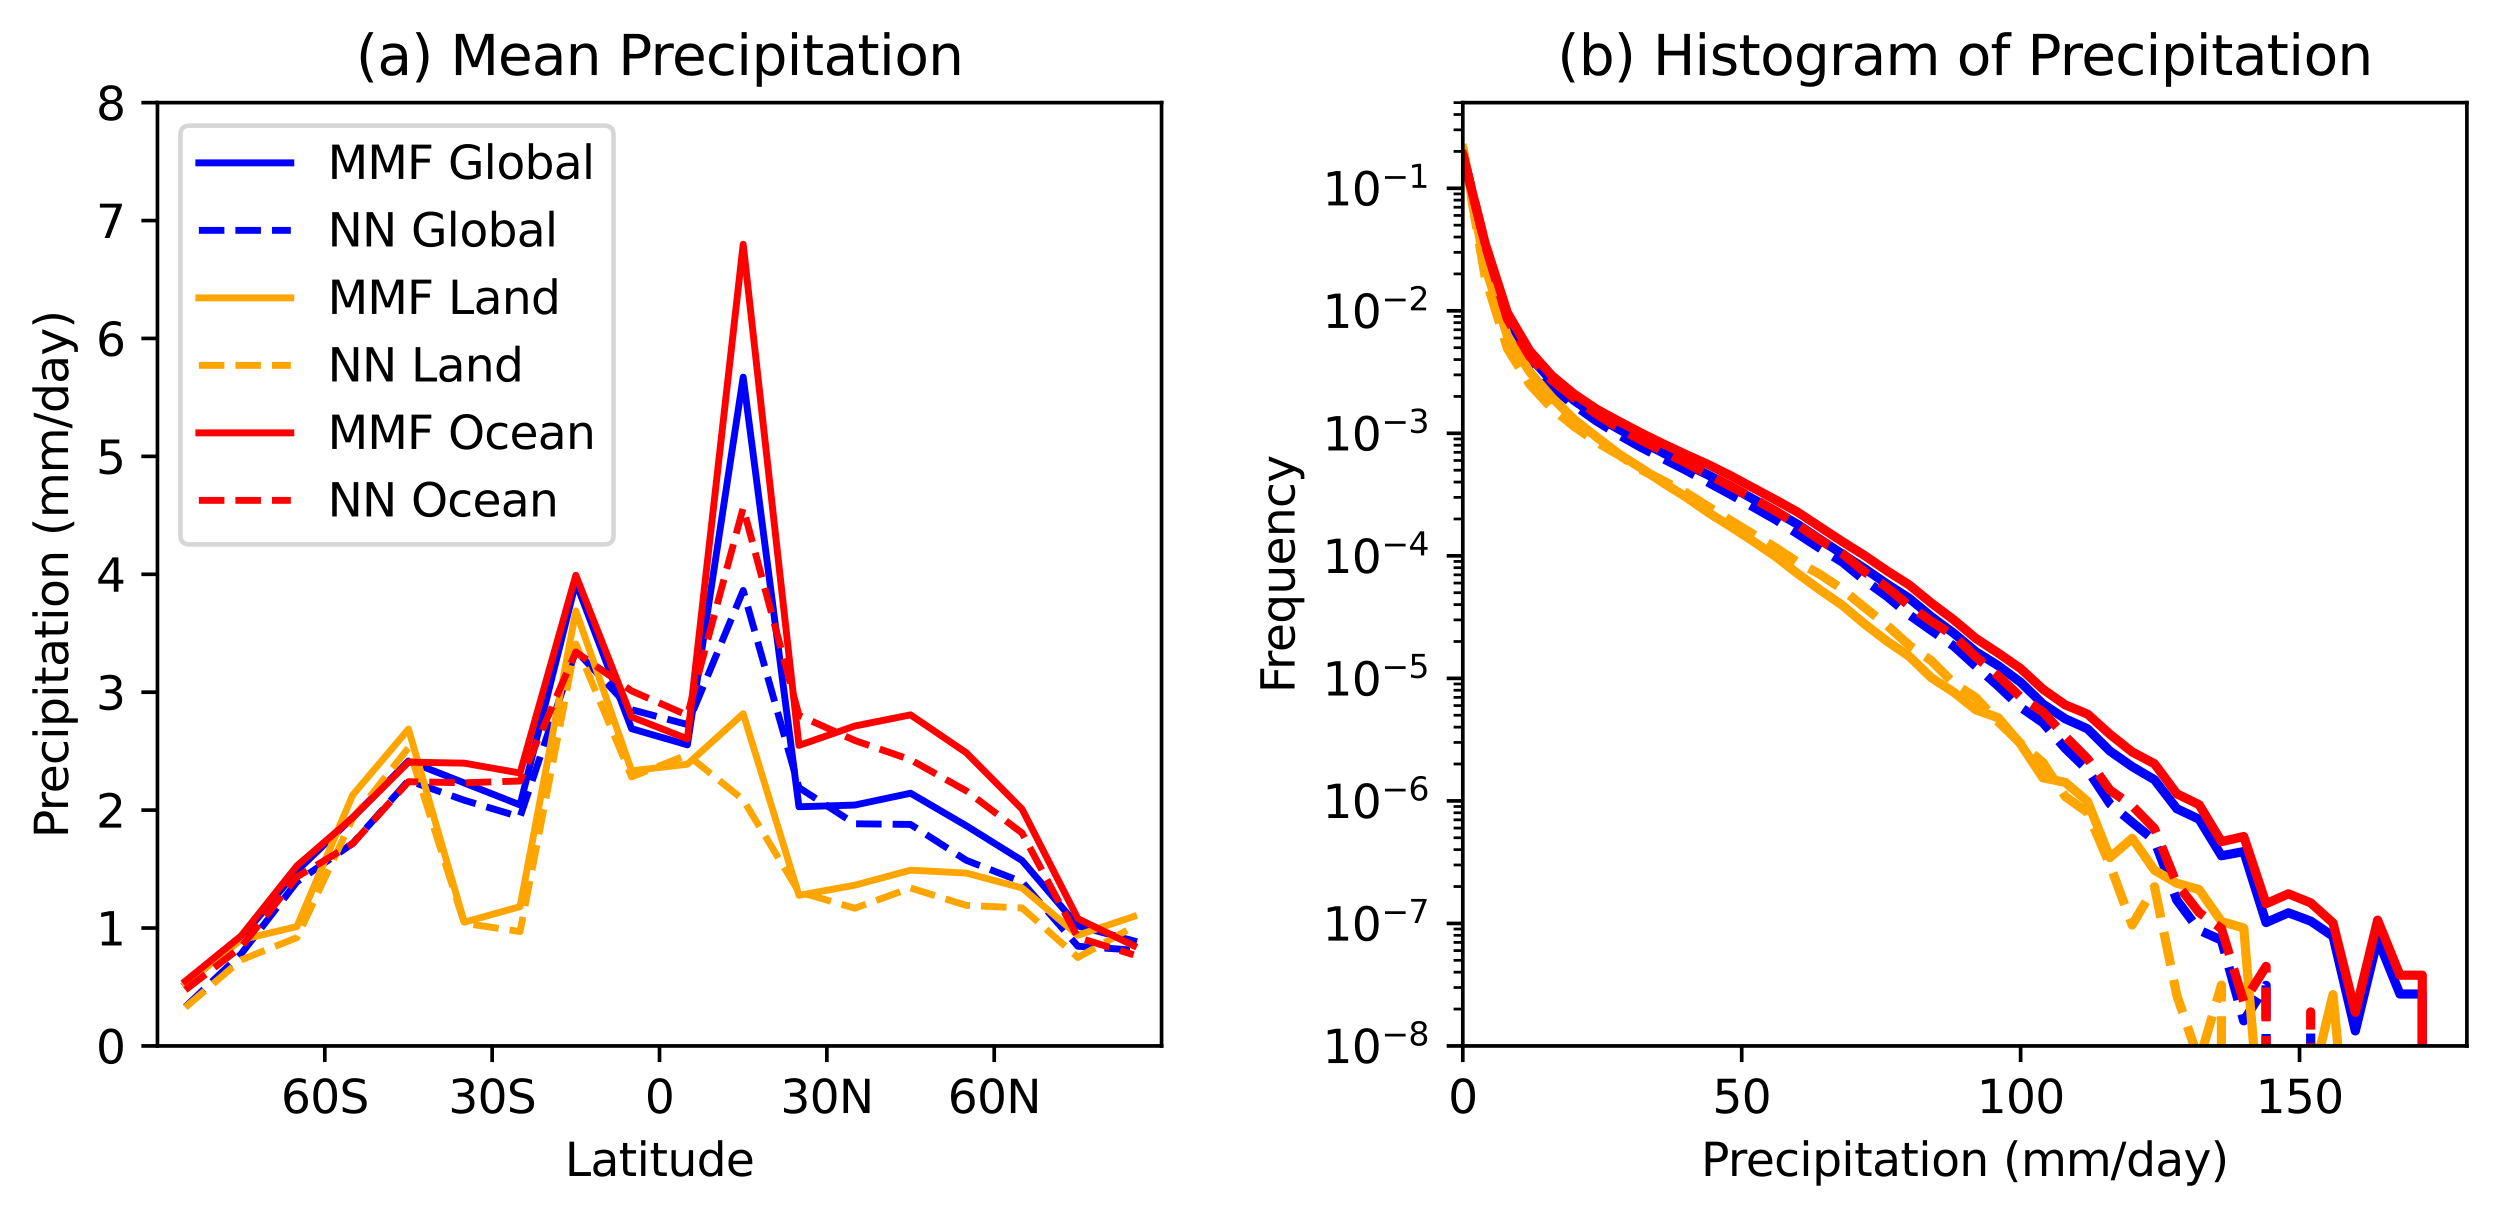<?xml version="1.0" encoding="utf-8" standalone="no"?>
<!DOCTYPE svg PUBLIC "-//W3C//DTD SVG 1.1//EN"
  "http://www.w3.org/Graphics/SVG/1.1/DTD/svg11.dtd">
<svg xmlns:xlink="http://www.w3.org/1999/xlink" width="543.641pt" height="265.002pt" viewBox="0 0 543.641 265.002" xmlns="http://www.w3.org/2000/svg" version="1.1">
 <defs>
  <style type="text/css">*{stroke-linejoin: round; stroke-linecap: butt}</style>
 </defs>
 <g id="figure_1">
  <g id="patch_1">
   <path d="M 0 265.002 
L 543.641 265.002 
L 543.641 0 
L 0 0 
z
" style="fill: #ffffff"/>
  </g>
  <g id="axes_1">
   <g id="patch_2">
    <path d="M 34.241 227.446 
L 252.588 227.446 
L 252.588 22.318 
L 34.241 22.318 
z
" style="fill: #ffffff"/>
   </g>
   <g id="matplotlib.axis_1">
    <g id="xtick_1">
     <g id="line2d_1">
      <defs>
       <path id="m2937fca7a6" d="M 0 0 
L 0 3.5 
" style="stroke: #000000; stroke-width: 0.8"/>
      </defs>
      <g>
       <use xlink:href="#m2937fca7a6" x="70.632" y="227.446" style="stroke: #000000; stroke-width: 0.8"/>
      </g>
     </g>
     <g id="text_1">
      <!-- 60S -->
      <g transform="translate(61.095 242.045) scale(0.1 -0.1)">
       <defs>
        <path id="DejaVuSans-36" d="M 2113 2584 
Q 1688 2584 1439 2293 
Q 1191 2003 1191 1497 
Q 1191 994 1439 701 
Q 1688 409 2113 409 
Q 2538 409 2786 701 
Q 3034 994 3034 1497 
Q 3034 2003 2786 2293 
Q 2538 2584 2113 2584 
z
M 3366 4563 
L 3366 3988 
Q 3128 4100 2886 4159 
Q 2644 4219 2406 4219 
Q 1781 4219 1451 3797 
Q 1122 3375 1075 2522 
Q 1259 2794 1537 2939 
Q 1816 3084 2150 3084 
Q 2853 3084 3261 2657 
Q 3669 2231 3669 1497 
Q 3669 778 3244 343 
Q 2819 -91 2113 -91 
Q 1303 -91 875 529 
Q 447 1150 447 2328 
Q 447 3434 972 4092 
Q 1497 4750 2381 4750 
Q 2619 4750 2861 4703 
Q 3103 4656 3366 4563 
z
" transform="scale(0.016)"/>
        <path id="DejaVuSans-30" d="M 2034 4250 
Q 1547 4250 1301 3770 
Q 1056 3291 1056 2328 
Q 1056 1369 1301 889 
Q 1547 409 2034 409 
Q 2525 409 2770 889 
Q 3016 1369 3016 2328 
Q 3016 3291 2770 3770 
Q 2525 4250 2034 4250 
z
M 2034 4750 
Q 2819 4750 3233 4129 
Q 3647 3509 3647 2328 
Q 3647 1150 3233 529 
Q 2819 -91 2034 -91 
Q 1250 -91 836 529 
Q 422 1150 422 2328 
Q 422 3509 836 4129 
Q 1250 4750 2034 4750 
z
" transform="scale(0.016)"/>
        <path id="DejaVuSans-53" d="M 3425 4513 
L 3425 3897 
Q 3066 4069 2747 4153 
Q 2428 4238 2131 4238 
Q 1616 4238 1336 4038 
Q 1056 3838 1056 3469 
Q 1056 3159 1242 3001 
Q 1428 2844 1947 2747 
L 2328 2669 
Q 3034 2534 3370 2195 
Q 3706 1856 3706 1288 
Q 3706 609 3251 259 
Q 2797 -91 1919 -91 
Q 1588 -91 1214 -16 
Q 841 59 441 206 
L 441 856 
Q 825 641 1194 531 
Q 1563 422 1919 422 
Q 2459 422 2753 634 
Q 3047 847 3047 1241 
Q 3047 1584 2836 1778 
Q 2625 1972 2144 2069 
L 1759 2144 
Q 1053 2284 737 2584 
Q 422 2884 422 3419 
Q 422 4038 858 4394 
Q 1294 4750 2059 4750 
Q 2388 4750 2728 4690 
Q 3069 4631 3425 4513 
z
" transform="scale(0.016)"/>
       </defs>
       <use xlink:href="#DejaVuSans-36"/>
       <use xlink:href="#DejaVuSans-30" x="63.623"/>
       <use xlink:href="#DejaVuSans-53" x="127.246"/>
      </g>
     </g>
    </g>
    <g id="xtick_2">
     <g id="line2d_2">
      <g>
       <use xlink:href="#m2937fca7a6" x="107.023" y="227.446" style="stroke: #000000; stroke-width: 0.8"/>
      </g>
     </g>
     <g id="text_2">
      <!-- 30S -->
      <g transform="translate(97.487 242.045) scale(0.1 -0.1)">
       <defs>
        <path id="DejaVuSans-33" d="M 2597 2516 
Q 3050 2419 3304 2112 
Q 3559 1806 3559 1356 
Q 3559 666 3084 287 
Q 2609 -91 1734 -91 
Q 1441 -91 1130 -33 
Q 819 25 488 141 
L 488 750 
Q 750 597 1062 519 
Q 1375 441 1716 441 
Q 2309 441 2620 675 
Q 2931 909 2931 1356 
Q 2931 1769 2642 2001 
Q 2353 2234 1838 2234 
L 1294 2234 
L 1294 2753 
L 1863 2753 
Q 2328 2753 2575 2939 
Q 2822 3125 2822 3475 
Q 2822 3834 2567 4026 
Q 2313 4219 1838 4219 
Q 1578 4219 1281 4162 
Q 984 4106 628 3988 
L 628 4550 
Q 988 4650 1302 4700 
Q 1616 4750 1894 4750 
Q 2613 4750 3031 4423 
Q 3450 4097 3450 3541 
Q 3450 3153 3228 2886 
Q 3006 2619 2597 2516 
z
" transform="scale(0.016)"/>
       </defs>
       <use xlink:href="#DejaVuSans-33"/>
       <use xlink:href="#DejaVuSans-30" x="63.623"/>
       <use xlink:href="#DejaVuSans-53" x="127.246"/>
      </g>
     </g>
    </g>
    <g id="xtick_3">
     <g id="line2d_3">
      <g>
       <use xlink:href="#m2937fca7a6" x="143.415" y="227.446" style="stroke: #000000; stroke-width: 0.8"/>
      </g>
     </g>
     <g id="text_3">
      <!-- 0 -->
      <g transform="translate(140.233 242.045) scale(0.1 -0.1)">
       <use xlink:href="#DejaVuSans-30"/>
      </g>
     </g>
    </g>
    <g id="xtick_4">
     <g id="line2d_4">
      <g>
       <use xlink:href="#m2937fca7a6" x="179.806" y="227.446" style="stroke: #000000; stroke-width: 0.8"/>
      </g>
     </g>
     <g id="text_4">
      <!-- 30N -->
      <g transform="translate(169.703 242.045) scale(0.1 -0.1)">
       <defs>
        <path id="DejaVuSans-4e" d="M 628 4666 
L 1478 4666 
L 3547 763 
L 3547 4666 
L 4159 4666 
L 4159 0 
L 3309 0 
L 1241 3903 
L 1241 0 
L 628 0 
L 628 4666 
z
" transform="scale(0.016)"/>
       </defs>
       <use xlink:href="#DejaVuSans-33"/>
       <use xlink:href="#DejaVuSans-30" x="63.623"/>
       <use xlink:href="#DejaVuSans-4e" x="127.246"/>
      </g>
     </g>
    </g>
    <g id="xtick_5">
     <g id="line2d_5">
      <g>
       <use xlink:href="#m2937fca7a6" x="216.197" y="227.446" style="stroke: #000000; stroke-width: 0.8"/>
      </g>
     </g>
     <g id="text_5">
      <!-- 60N -->
      <g transform="translate(206.094 242.045) scale(0.1 -0.1)">
       <use xlink:href="#DejaVuSans-36"/>
       <use xlink:href="#DejaVuSans-30" x="63.623"/>
       <use xlink:href="#DejaVuSans-4e" x="127.246"/>
      </g>
     </g>
    </g>
    <g id="text_6">
     <!-- Latitude -->
     <g transform="translate(122.836 255.723) scale(0.1 -0.1)">
      <defs>
       <path id="DejaVuSans-4c" d="M 628 4666 
L 1259 4666 
L 1259 531 
L 3531 531 
L 3531 0 
L 628 0 
L 628 4666 
z
" transform="scale(0.016)"/>
       <path id="DejaVuSans-61" d="M 2194 1759 
Q 1497 1759 1228 1600 
Q 959 1441 959 1056 
Q 959 750 1161 570 
Q 1363 391 1709 391 
Q 2188 391 2477 730 
Q 2766 1069 2766 1631 
L 2766 1759 
L 2194 1759 
z
M 3341 1997 
L 3341 0 
L 2766 0 
L 2766 531 
Q 2569 213 2275 61 
Q 1981 -91 1556 -91 
Q 1019 -91 701 211 
Q 384 513 384 1019 
Q 384 1609 779 1909 
Q 1175 2209 1959 2209 
L 2766 2209 
L 2766 2266 
Q 2766 2663 2505 2880 
Q 2244 3097 1772 3097 
Q 1472 3097 1187 3025 
Q 903 2953 641 2809 
L 641 3341 
Q 956 3463 1253 3523 
Q 1550 3584 1831 3584 
Q 2591 3584 2966 3190 
Q 3341 2797 3341 1997 
z
" transform="scale(0.016)"/>
       <path id="DejaVuSans-74" d="M 1172 4494 
L 1172 3500 
L 2356 3500 
L 2356 3053 
L 1172 3053 
L 1172 1153 
Q 1172 725 1289 603 
Q 1406 481 1766 481 
L 2356 481 
L 2356 0 
L 1766 0 
Q 1100 0 847 248 
Q 594 497 594 1153 
L 594 3053 
L 172 3053 
L 172 3500 
L 594 3500 
L 594 4494 
L 1172 4494 
z
" transform="scale(0.016)"/>
       <path id="DejaVuSans-69" d="M 603 3500 
L 1178 3500 
L 1178 0 
L 603 0 
L 603 3500 
z
M 603 4863 
L 1178 4863 
L 1178 4134 
L 603 4134 
L 603 4863 
z
" transform="scale(0.016)"/>
       <path id="DejaVuSans-75" d="M 544 1381 
L 544 3500 
L 1119 3500 
L 1119 1403 
Q 1119 906 1312 657 
Q 1506 409 1894 409 
Q 2359 409 2629 706 
Q 2900 1003 2900 1516 
L 2900 3500 
L 3475 3500 
L 3475 0 
L 2900 0 
L 2900 538 
Q 2691 219 2414 64 
Q 2138 -91 1772 -91 
Q 1169 -91 856 284 
Q 544 659 544 1381 
z
M 1991 3584 
L 1991 3584 
z
" transform="scale(0.016)"/>
       <path id="DejaVuSans-64" d="M 2906 2969 
L 2906 4863 
L 3481 4863 
L 3481 0 
L 2906 0 
L 2906 525 
Q 2725 213 2448 61 
Q 2172 -91 1784 -91 
Q 1150 -91 751 415 
Q 353 922 353 1747 
Q 353 2572 751 3078 
Q 1150 3584 1784 3584 
Q 2172 3584 2448 3432 
Q 2725 3281 2906 2969 
z
M 947 1747 
Q 947 1113 1208 752 
Q 1469 391 1925 391 
Q 2381 391 2643 752 
Q 2906 1113 2906 1747 
Q 2906 2381 2643 2742 
Q 2381 3103 1925 3103 
Q 1469 3103 1208 2742 
Q 947 2381 947 1747 
z
" transform="scale(0.016)"/>
       <path id="DejaVuSans-65" d="M 3597 1894 
L 3597 1613 
L 953 1613 
Q 991 1019 1311 708 
Q 1631 397 2203 397 
Q 2534 397 2845 478 
Q 3156 559 3463 722 
L 3463 178 
Q 3153 47 2828 -22 
Q 2503 -91 2169 -91 
Q 1331 -91 842 396 
Q 353 884 353 1716 
Q 353 2575 817 3079 
Q 1281 3584 2069 3584 
Q 2775 3584 3186 3129 
Q 3597 2675 3597 1894 
z
M 3022 2063 
Q 3016 2534 2758 2815 
Q 2500 3097 2075 3097 
Q 1594 3097 1305 2825 
Q 1016 2553 972 2059 
L 3022 2063 
z
" transform="scale(0.016)"/>
      </defs>
      <use xlink:href="#DejaVuSans-4c"/>
      <use xlink:href="#DejaVuSans-61" x="55.713"/>
      <use xlink:href="#DejaVuSans-74" x="116.992"/>
      <use xlink:href="#DejaVuSans-69" x="156.201"/>
      <use xlink:href="#DejaVuSans-74" x="183.984"/>
      <use xlink:href="#DejaVuSans-75" x="223.193"/>
      <use xlink:href="#DejaVuSans-64" x="286.572"/>
      <use xlink:href="#DejaVuSans-65" x="350.049"/>
     </g>
    </g>
   </g>
   <g id="matplotlib.axis_2">
    <g id="ytick_1">
     <g id="line2d_6">
      <defs>
       <path id="m37af03efd0" d="M 0 0 
L -3.5 0 
" style="stroke: #000000; stroke-width: 0.8"/>
      </defs>
      <g>
       <use xlink:href="#m37af03efd0" x="34.241" y="227.446" style="stroke: #000000; stroke-width: 0.8"/>
      </g>
     </g>
     <g id="text_7">
      <!-- 0 -->
      <g transform="translate(20.878 231.245) scale(0.1 -0.1)">
       <use xlink:href="#DejaVuSans-30"/>
      </g>
     </g>
    </g>
    <g id="ytick_2">
     <g id="line2d_7">
      <g>
       <use xlink:href="#m37af03efd0" x="34.241" y="201.805" style="stroke: #000000; stroke-width: 0.8"/>
      </g>
     </g>
     <g id="text_8">
      <!-- 1 -->
      <g transform="translate(20.878 205.604) scale(0.1 -0.1)">
       <defs>
        <path id="DejaVuSans-31" d="M 794 531 
L 1825 531 
L 1825 4091 
L 703 3866 
L 703 4441 
L 1819 4666 
L 2450 4666 
L 2450 531 
L 3481 531 
L 3481 0 
L 794 0 
L 794 531 
z
" transform="scale(0.016)"/>
       </defs>
       <use xlink:href="#DejaVuSans-31"/>
      </g>
     </g>
    </g>
    <g id="ytick_3">
     <g id="line2d_8">
      <g>
       <use xlink:href="#m37af03efd0" x="34.241" y="176.164" style="stroke: #000000; stroke-width: 0.8"/>
      </g>
     </g>
     <g id="text_9">
      <!-- 2 -->
      <g transform="translate(20.878 179.963) scale(0.1 -0.1)">
       <defs>
        <path id="DejaVuSans-32" d="M 1228 531 
L 3431 531 
L 3431 0 
L 469 0 
L 469 531 
Q 828 903 1448 1529 
Q 2069 2156 2228 2338 
Q 2531 2678 2651 2914 
Q 2772 3150 2772 3378 
Q 2772 3750 2511 3984 
Q 2250 4219 1831 4219 
Q 1534 4219 1204 4116 
Q 875 4013 500 3803 
L 500 4441 
Q 881 4594 1212 4672 
Q 1544 4750 1819 4750 
Q 2544 4750 2975 4387 
Q 3406 4025 3406 3419 
Q 3406 3131 3298 2873 
Q 3191 2616 2906 2266 
Q 2828 2175 2409 1742 
Q 1991 1309 1228 531 
z
" transform="scale(0.016)"/>
       </defs>
       <use xlink:href="#DejaVuSans-32"/>
      </g>
     </g>
    </g>
    <g id="ytick_4">
     <g id="line2d_9">
      <g>
       <use xlink:href="#m37af03efd0" x="34.241" y="150.523" style="stroke: #000000; stroke-width: 0.8"/>
      </g>
     </g>
     <g id="text_10">
      <!-- 3 -->
      <g transform="translate(20.878 154.322) scale(0.1 -0.1)">
       <use xlink:href="#DejaVuSans-33"/>
      </g>
     </g>
    </g>
    <g id="ytick_5">
     <g id="line2d_10">
      <g>
       <use xlink:href="#m37af03efd0" x="34.241" y="124.882" style="stroke: #000000; stroke-width: 0.8"/>
      </g>
     </g>
     <g id="text_11">
      <!-- 4 -->
      <g transform="translate(20.878 128.681) scale(0.1 -0.1)">
       <defs>
        <path id="DejaVuSans-34" d="M 2419 4116 
L 825 1625 
L 2419 1625 
L 2419 4116 
z
M 2253 4666 
L 3047 4666 
L 3047 1625 
L 3713 1625 
L 3713 1100 
L 3047 1100 
L 3047 0 
L 2419 0 
L 2419 1100 
L 313 1100 
L 313 1709 
L 2253 4666 
z
" transform="scale(0.016)"/>
       </defs>
       <use xlink:href="#DejaVuSans-34"/>
      </g>
     </g>
    </g>
    <g id="ytick_6">
     <g id="line2d_11">
      <g>
       <use xlink:href="#m37af03efd0" x="34.241" y="99.241" style="stroke: #000000; stroke-width: 0.8"/>
      </g>
     </g>
     <g id="text_12">
      <!-- 5 -->
      <g transform="translate(20.878 103.04) scale(0.1 -0.1)">
       <defs>
        <path id="DejaVuSans-35" d="M 691 4666 
L 3169 4666 
L 3169 4134 
L 1269 4134 
L 1269 2991 
Q 1406 3038 1543 3061 
Q 1681 3084 1819 3084 
Q 2600 3084 3056 2656 
Q 3513 2228 3513 1497 
Q 3513 744 3044 326 
Q 2575 -91 1722 -91 
Q 1428 -91 1123 -41 
Q 819 9 494 109 
L 494 744 
Q 775 591 1075 516 
Q 1375 441 1709 441 
Q 2250 441 2565 725 
Q 2881 1009 2881 1497 
Q 2881 1984 2565 2268 
Q 2250 2553 1709 2553 
Q 1456 2553 1204 2497 
Q 953 2441 691 2322 
L 691 4666 
z
" transform="scale(0.016)"/>
       </defs>
       <use xlink:href="#DejaVuSans-35"/>
      </g>
     </g>
    </g>
    <g id="ytick_7">
     <g id="line2d_12">
      <g>
       <use xlink:href="#m37af03efd0" x="34.241" y="73.6" style="stroke: #000000; stroke-width: 0.8"/>
      </g>
     </g>
     <g id="text_13">
      <!-- 6 -->
      <g transform="translate(20.878 77.399) scale(0.1 -0.1)">
       <use xlink:href="#DejaVuSans-36"/>
      </g>
     </g>
    </g>
    <g id="ytick_8">
     <g id="line2d_13">
      <g>
       <use xlink:href="#m37af03efd0" x="34.241" y="47.959" style="stroke: #000000; stroke-width: 0.8"/>
      </g>
     </g>
     <g id="text_14">
      <!-- 7 -->
      <g transform="translate(20.878 51.758) scale(0.1 -0.1)">
       <defs>
        <path id="DejaVuSans-37" d="M 525 4666 
L 3525 4666 
L 3525 4397 
L 1831 0 
L 1172 0 
L 2766 4134 
L 525 4134 
L 525 4666 
z
" transform="scale(0.016)"/>
       </defs>
       <use xlink:href="#DejaVuSans-37"/>
      </g>
     </g>
    </g>
    <g id="ytick_9">
     <g id="line2d_14">
      <g>
       <use xlink:href="#m37af03efd0" x="34.241" y="22.318" style="stroke: #000000; stroke-width: 0.8"/>
      </g>
     </g>
     <g id="text_15">
      <!-- 8 -->
      <g transform="translate(20.878 26.117) scale(0.1 -0.1)">
       <defs>
        <path id="DejaVuSans-38" d="M 2034 2216 
Q 1584 2216 1326 1975 
Q 1069 1734 1069 1313 
Q 1069 891 1326 650 
Q 1584 409 2034 409 
Q 2484 409 2743 651 
Q 3003 894 3003 1313 
Q 3003 1734 2745 1975 
Q 2488 2216 2034 2216 
z
M 1403 2484 
Q 997 2584 770 2862 
Q 544 3141 544 3541 
Q 544 4100 942 4425 
Q 1341 4750 2034 4750 
Q 2731 4750 3128 4425 
Q 3525 4100 3525 3541 
Q 3525 3141 3298 2862 
Q 3072 2584 2669 2484 
Q 3125 2378 3379 2068 
Q 3634 1759 3634 1313 
Q 3634 634 3220 271 
Q 2806 -91 2034 -91 
Q 1263 -91 848 271 
Q 434 634 434 1313 
Q 434 1759 690 2068 
Q 947 2378 1403 2484 
z
M 1172 3481 
Q 1172 3119 1398 2916 
Q 1625 2713 2034 2713 
Q 2441 2713 2670 2916 
Q 2900 3119 2900 3481 
Q 2900 3844 2670 4047 
Q 2441 4250 2034 4250 
Q 1625 4250 1398 4047 
Q 1172 3844 1172 3481 
z
" transform="scale(0.016)"/>
       </defs>
       <use xlink:href="#DejaVuSans-38"/>
      </g>
     </g>
    </g>
    <g id="text_16">
     <!-- Precipitation (mm/day) -->
     <g transform="translate(14.798 182.245) rotate(-90) scale(0.1 -0.1)">
      <defs>
       <path id="DejaVuSans-50" d="M 1259 4147 
L 1259 2394 
L 2053 2394 
Q 2494 2394 2734 2622 
Q 2975 2850 2975 3272 
Q 2975 3691 2734 3919 
Q 2494 4147 2053 4147 
L 1259 4147 
z
M 628 4666 
L 2053 4666 
Q 2838 4666 3239 4311 
Q 3641 3956 3641 3272 
Q 3641 2581 3239 2228 
Q 2838 1875 2053 1875 
L 1259 1875 
L 1259 0 
L 628 0 
L 628 4666 
z
" transform="scale(0.016)"/>
       <path id="DejaVuSans-72" d="M 2631 2963 
Q 2534 3019 2420 3045 
Q 2306 3072 2169 3072 
Q 1681 3072 1420 2755 
Q 1159 2438 1159 1844 
L 1159 0 
L 581 0 
L 581 3500 
L 1159 3500 
L 1159 2956 
Q 1341 3275 1631 3429 
Q 1922 3584 2338 3584 
Q 2397 3584 2469 3576 
Q 2541 3569 2628 3553 
L 2631 2963 
z
" transform="scale(0.016)"/>
       <path id="DejaVuSans-63" d="M 3122 3366 
L 3122 2828 
Q 2878 2963 2633 3030 
Q 2388 3097 2138 3097 
Q 1578 3097 1268 2742 
Q 959 2388 959 1747 
Q 959 1106 1268 751 
Q 1578 397 2138 397 
Q 2388 397 2633 464 
Q 2878 531 3122 666 
L 3122 134 
Q 2881 22 2623 -34 
Q 2366 -91 2075 -91 
Q 1284 -91 818 406 
Q 353 903 353 1747 
Q 353 2603 823 3093 
Q 1294 3584 2113 3584 
Q 2378 3584 2631 3529 
Q 2884 3475 3122 3366 
z
" transform="scale(0.016)"/>
       <path id="DejaVuSans-70" d="M 1159 525 
L 1159 -1331 
L 581 -1331 
L 581 3500 
L 1159 3500 
L 1159 2969 
Q 1341 3281 1617 3432 
Q 1894 3584 2278 3584 
Q 2916 3584 3314 3078 
Q 3713 2572 3713 1747 
Q 3713 922 3314 415 
Q 2916 -91 2278 -91 
Q 1894 -91 1617 61 
Q 1341 213 1159 525 
z
M 3116 1747 
Q 3116 2381 2855 2742 
Q 2594 3103 2138 3103 
Q 1681 3103 1420 2742 
Q 1159 2381 1159 1747 
Q 1159 1113 1420 752 
Q 1681 391 2138 391 
Q 2594 391 2855 752 
Q 3116 1113 3116 1747 
z
" transform="scale(0.016)"/>
       <path id="DejaVuSans-6f" d="M 1959 3097 
Q 1497 3097 1228 2736 
Q 959 2375 959 1747 
Q 959 1119 1226 758 
Q 1494 397 1959 397 
Q 2419 397 2687 759 
Q 2956 1122 2956 1747 
Q 2956 2369 2687 2733 
Q 2419 3097 1959 3097 
z
M 1959 3584 
Q 2709 3584 3137 3096 
Q 3566 2609 3566 1747 
Q 3566 888 3137 398 
Q 2709 -91 1959 -91 
Q 1206 -91 779 398 
Q 353 888 353 1747 
Q 353 2609 779 3096 
Q 1206 3584 1959 3584 
z
" transform="scale(0.016)"/>
       <path id="DejaVuSans-6e" d="M 3513 2113 
L 3513 0 
L 2938 0 
L 2938 2094 
Q 2938 2591 2744 2837 
Q 2550 3084 2163 3084 
Q 1697 3084 1428 2787 
Q 1159 2491 1159 1978 
L 1159 0 
L 581 0 
L 581 3500 
L 1159 3500 
L 1159 2956 
Q 1366 3272 1645 3428 
Q 1925 3584 2291 3584 
Q 2894 3584 3203 3211 
Q 3513 2838 3513 2113 
z
" transform="scale(0.016)"/>
       <path id="DejaVuSans-20" transform="scale(0.016)"/>
       <path id="DejaVuSans-28" d="M 1984 4856 
Q 1566 4138 1362 3434 
Q 1159 2731 1159 2009 
Q 1159 1288 1364 580 
Q 1569 -128 1984 -844 
L 1484 -844 
Q 1016 -109 783 600 
Q 550 1309 550 2009 
Q 550 2706 781 3412 
Q 1013 4119 1484 4856 
L 1984 4856 
z
" transform="scale(0.016)"/>
       <path id="DejaVuSans-6d" d="M 3328 2828 
Q 3544 3216 3844 3400 
Q 4144 3584 4550 3584 
Q 5097 3584 5394 3201 
Q 5691 2819 5691 2113 
L 5691 0 
L 5113 0 
L 5113 2094 
Q 5113 2597 4934 2840 
Q 4756 3084 4391 3084 
Q 3944 3084 3684 2787 
Q 3425 2491 3425 1978 
L 3425 0 
L 2847 0 
L 2847 2094 
Q 2847 2600 2669 2842 
Q 2491 3084 2119 3084 
Q 1678 3084 1418 2786 
Q 1159 2488 1159 1978 
L 1159 0 
L 581 0 
L 581 3500 
L 1159 3500 
L 1159 2956 
Q 1356 3278 1631 3431 
Q 1906 3584 2284 3584 
Q 2666 3584 2933 3390 
Q 3200 3197 3328 2828 
z
" transform="scale(0.016)"/>
       <path id="DejaVuSans-2f" d="M 1625 4666 
L 2156 4666 
L 531 -594 
L 0 -594 
L 1625 4666 
z
" transform="scale(0.016)"/>
       <path id="DejaVuSans-79" d="M 2059 -325 
Q 1816 -950 1584 -1140 
Q 1353 -1331 966 -1331 
L 506 -1331 
L 506 -850 
L 844 -850 
Q 1081 -850 1212 -737 
Q 1344 -625 1503 -206 
L 1606 56 
L 191 3500 
L 800 3500 
L 1894 763 
L 2988 3500 
L 3597 3500 
L 2059 -325 
z
" transform="scale(0.016)"/>
       <path id="DejaVuSans-29" d="M 513 4856 
L 1013 4856 
Q 1481 4119 1714 3412 
Q 1947 2706 1947 2009 
Q 1947 1309 1714 600 
Q 1481 -109 1013 -844 
L 513 -844 
Q 928 -128 1133 580 
Q 1338 1288 1338 2009 
Q 1338 2731 1133 3434 
Q 928 4138 513 4856 
z
" transform="scale(0.016)"/>
      </defs>
      <use xlink:href="#DejaVuSans-50"/>
      <use xlink:href="#DejaVuSans-72" x="58.553"/>
      <use xlink:href="#DejaVuSans-65" x="97.416"/>
      <use xlink:href="#DejaVuSans-63" x="158.939"/>
      <use xlink:href="#DejaVuSans-69" x="213.92"/>
      <use xlink:href="#DejaVuSans-70" x="241.703"/>
      <use xlink:href="#DejaVuSans-69" x="305.18"/>
      <use xlink:href="#DejaVuSans-74" x="332.963"/>
      <use xlink:href="#DejaVuSans-61" x="372.172"/>
      <use xlink:href="#DejaVuSans-74" x="433.451"/>
      <use xlink:href="#DejaVuSans-69" x="472.66"/>
      <use xlink:href="#DejaVuSans-6f" x="500.443"/>
      <use xlink:href="#DejaVuSans-6e" x="561.625"/>
      <use xlink:href="#DejaVuSans-20" x="625.004"/>
      <use xlink:href="#DejaVuSans-28" x="656.791"/>
      <use xlink:href="#DejaVuSans-6d" x="695.805"/>
      <use xlink:href="#DejaVuSans-6d" x="793.217"/>
      <use xlink:href="#DejaVuSans-2f" x="890.629"/>
      <use xlink:href="#DejaVuSans-64" x="924.32"/>
      <use xlink:href="#DejaVuSans-61" x="987.797"/>
      <use xlink:href="#DejaVuSans-79" x="1049.076"/>
      <use xlink:href="#DejaVuSans-29" x="1108.256"/>
     </g>
    </g>
   </g>
   <g id="line2d_15">
    <path d="M 40.306 213.971 
L 52.436 203.969 
L 64.567 189.368 
L 76.697 177.759 
L 88.828 165.483 
L 100.958 170.261 
L 113.088 175.041 
L 125.219 126.625 
L 137.349 158.466 
L 149.48 161.969 
L 161.61 82.018 
L 173.741 175.434 
L 185.871 175.064 
L 198.001 172.488 
L 210.132 179.57 
L 222.262 187.142 
L 234.393 201.35 
L 246.523 204.599 
" clip-path="url(#ped634ab2f2)" style="fill: none; stroke: #0000ff; stroke-width: 1.5; stroke-linecap: square"/>
   </g>
   <g id="line2d_16">
    <path d="M 40.306 218.961 
L 52.436 207.438 
L 64.567 191.766 
L 76.697 183.409 
L 88.828 169.727 
L 100.958 174.023 
L 113.088 177.644 
L 125.219 141.44 
L 137.349 154.334 
L 149.48 157.556 
L 161.61 128.404 
L 173.741 171.279 
L 185.871 179.136 
L 198.001 179.278 
L 210.132 187.088 
L 222.262 191.784 
L 234.393 205.774 
L 246.523 206.613 
" clip-path="url(#ped634ab2f2)" style="fill: none; stroke-dasharray: 5.55,2.4; stroke-dashoffset: 0; stroke: #0000ff; stroke-width: 1.5"/>
   </g>
   <g id="line2d_17">
    <path d="M 40.306 213.985 
L 52.436 204.365 
L 64.567 201.484 
L 76.697 172.876 
L 88.828 158.548 
L 100.958 200.543 
L 113.088 197.146 
L 125.219 132.847 
L 137.349 167.62 
L 149.48 166.18 
L 161.61 155.2 
L 173.741 194.69 
L 185.871 192.493 
L 198.001 189.228 
L 210.132 189.862 
L 222.262 193.097 
L 234.393 203.365 
L 246.523 199.3 
" clip-path="url(#ped634ab2f2)" style="fill: none; stroke: #ffa500; stroke-width: 1.5; stroke-linecap: square"/>
   </g>
   <g id="line2d_18">
    <path d="M 40.306 219.05 
L 52.436 208.745 
L 64.567 203.888 
L 76.697 177.964 
L 88.828 162.597 
L 100.958 200.77 
L 113.088 202.57 
L 125.219 140.056 
L 137.349 168.935 
L 149.48 164.148 
L 161.61 173.912 
L 173.741 193.958 
L 185.871 197.505 
L 198.001 193.101 
L 210.132 196.881 
L 222.262 197.443 
L 234.393 208.21 
L 246.523 201.486 
" clip-path="url(#ped634ab2f2)" style="fill: none; stroke-dasharray: 5.55,2.4; stroke-dashoffset: 0; stroke: #ffa500; stroke-width: 1.5"/>
   </g>
   <g id="line2d_19">
    <path d="M 40.306 213.356 
L 52.436 203.513 
L 64.567 188.277 
L 76.697 177.791 
L 88.828 165.73 
L 100.958 165.956 
L 113.088 168.11 
L 125.219 125.099 
L 137.349 155.906 
L 149.48 160.677 
L 161.61 53.12 
L 173.741 162.09 
L 185.871 157.876 
L 198.001 155.451 
L 210.132 163.694 
L 222.262 175.962 
L 234.393 199.776 
L 246.523 205.648 
" clip-path="url(#ped634ab2f2)" style="fill: none; stroke: #ff0000; stroke-width: 1.5; stroke-linecap: square"/>
   </g>
   <g id="line2d_20">
    <path d="M 40.306 215.264 
L 52.436 205.929 
L 64.567 190.674 
L 76.697 183.444 
L 88.828 169.982 
L 100.958 170.22 
L 113.088 169.829 
L 125.219 141.78 
L 137.349 150.25 
L 149.48 155.534 
L 161.61 110.434 
L 173.741 155.564 
L 185.871 161.02 
L 198.001 165.21 
L 210.132 171.983 
L 222.262 181.161 
L 234.393 203.871 
L 246.523 207.627 
" clip-path="url(#ped634ab2f2)" style="fill: none; stroke-dasharray: 5.55,2.4; stroke-dashoffset: 0; stroke: #ff0000; stroke-width: 1.5"/>
   </g>
   <g id="patch_3">
    <path d="M 34.241 227.446 
L 34.241 22.318 
" style="fill: none; stroke: #000000; stroke-width: 0.8; stroke-linejoin: miter; stroke-linecap: square"/>
   </g>
   <g id="patch_4">
    <path d="M 252.588 227.446 
L 252.588 22.318 
" style="fill: none; stroke: #000000; stroke-width: 0.8; stroke-linejoin: miter; stroke-linecap: square"/>
   </g>
   <g id="patch_5">
    <path d="M 34.241 227.446 
L 252.588 227.446 
" style="fill: none; stroke: #000000; stroke-width: 0.8; stroke-linejoin: miter; stroke-linecap: square"/>
   </g>
   <g id="patch_6">
    <path d="M 34.241 22.318 
L 252.588 22.318 
" style="fill: none; stroke: #000000; stroke-width: 0.8; stroke-linejoin: miter; stroke-linecap: square"/>
   </g>
   <g id="text_17">
    <!-- (a) Mean Precipitation -->
    <g transform="translate(77.394 16.318) scale(0.12 -0.12)">
     <defs>
      <path id="DejaVuSans-4d" d="M 628 4666 
L 1569 4666 
L 2759 1491 
L 3956 4666 
L 4897 4666 
L 4897 0 
L 4281 0 
L 4281 4097 
L 3078 897 
L 2444 897 
L 1241 4097 
L 1241 0 
L 628 0 
L 628 4666 
z
" transform="scale(0.016)"/>
     </defs>
     <use xlink:href="#DejaVuSans-28"/>
     <use xlink:href="#DejaVuSans-61" x="39.014"/>
     <use xlink:href="#DejaVuSans-29" x="100.293"/>
     <use xlink:href="#DejaVuSans-20" x="139.307"/>
     <use xlink:href="#DejaVuSans-4d" x="171.094"/>
     <use xlink:href="#DejaVuSans-65" x="257.373"/>
     <use xlink:href="#DejaVuSans-61" x="318.896"/>
     <use xlink:href="#DejaVuSans-6e" x="380.176"/>
     <use xlink:href="#DejaVuSans-20" x="443.555"/>
     <use xlink:href="#DejaVuSans-50" x="475.342"/>
     <use xlink:href="#DejaVuSans-72" x="533.895"/>
     <use xlink:href="#DejaVuSans-65" x="572.758"/>
     <use xlink:href="#DejaVuSans-63" x="634.281"/>
     <use xlink:href="#DejaVuSans-69" x="689.262"/>
     <use xlink:href="#DejaVuSans-70" x="717.045"/>
     <use xlink:href="#DejaVuSans-69" x="780.521"/>
     <use xlink:href="#DejaVuSans-74" x="808.305"/>
     <use xlink:href="#DejaVuSans-61" x="847.514"/>
     <use xlink:href="#DejaVuSans-74" x="908.793"/>
     <use xlink:href="#DejaVuSans-69" x="948.002"/>
     <use xlink:href="#DejaVuSans-6f" x="975.785"/>
     <use xlink:href="#DejaVuSans-6e" x="1036.967"/>
    </g>
   </g>
   <g id="legend_1">
    <g id="patch_7">
     <path d="M 41.241 118.387 
L 131.416 118.387 
Q 133.416 118.387 133.416 116.387 
L 133.416 29.318 
Q 133.416 27.318 131.416 27.318 
L 41.241 27.318 
Q 39.241 27.318 39.241 29.318 
L 39.241 116.387 
Q 39.241 118.387 41.241 118.387 
z
" style="fill: #ffffff; opacity: 0.8; stroke: #cccccc; stroke-linejoin: miter"/>
    </g>
    <g id="line2d_21">
     <path d="M 43.241 35.417 
L 53.241 35.417 
L 63.241 35.417 
" style="fill: none; stroke: #0000ff; stroke-width: 1.5; stroke-linecap: square"/>
    </g>
    <g id="text_18">
     <!-- MMF Global -->
     <g transform="translate(71.241 38.917) scale(0.1 -0.1)">
      <defs>
       <path id="DejaVuSans-46" d="M 628 4666 
L 3309 4666 
L 3309 4134 
L 1259 4134 
L 1259 2759 
L 3109 2759 
L 3109 2228 
L 1259 2228 
L 1259 0 
L 628 0 
L 628 4666 
z
" transform="scale(0.016)"/>
       <path id="DejaVuSans-47" d="M 3809 666 
L 3809 1919 
L 2778 1919 
L 2778 2438 
L 4434 2438 
L 4434 434 
Q 4069 175 3628 42 
Q 3188 -91 2688 -91 
Q 1594 -91 976 548 
Q 359 1188 359 2328 
Q 359 3472 976 4111 
Q 1594 4750 2688 4750 
Q 3144 4750 3555 4637 
Q 3966 4525 4313 4306 
L 4313 3634 
Q 3963 3931 3569 4081 
Q 3175 4231 2741 4231 
Q 1884 4231 1454 3753 
Q 1025 3275 1025 2328 
Q 1025 1384 1454 906 
Q 1884 428 2741 428 
Q 3075 428 3337 486 
Q 3600 544 3809 666 
z
" transform="scale(0.016)"/>
       <path id="DejaVuSans-6c" d="M 603 4863 
L 1178 4863 
L 1178 0 
L 603 0 
L 603 4863 
z
" transform="scale(0.016)"/>
       <path id="DejaVuSans-62" d="M 3116 1747 
Q 3116 2381 2855 2742 
Q 2594 3103 2138 3103 
Q 1681 3103 1420 2742 
Q 1159 2381 1159 1747 
Q 1159 1113 1420 752 
Q 1681 391 2138 391 
Q 2594 391 2855 752 
Q 3116 1113 3116 1747 
z
M 1159 2969 
Q 1341 3281 1617 3432 
Q 1894 3584 2278 3584 
Q 2916 3584 3314 3078 
Q 3713 2572 3713 1747 
Q 3713 922 3314 415 
Q 2916 -91 2278 -91 
Q 1894 -91 1617 61 
Q 1341 213 1159 525 
L 1159 0 
L 581 0 
L 581 4863 
L 1159 4863 
L 1159 2969 
z
" transform="scale(0.016)"/>
      </defs>
      <use xlink:href="#DejaVuSans-4d"/>
      <use xlink:href="#DejaVuSans-4d" x="86.279"/>
      <use xlink:href="#DejaVuSans-46" x="172.559"/>
      <use xlink:href="#DejaVuSans-20" x="230.078"/>
      <use xlink:href="#DejaVuSans-47" x="261.865"/>
      <use xlink:href="#DejaVuSans-6c" x="339.355"/>
      <use xlink:href="#DejaVuSans-6f" x="367.139"/>
      <use xlink:href="#DejaVuSans-62" x="428.32"/>
      <use xlink:href="#DejaVuSans-61" x="491.797"/>
      <use xlink:href="#DejaVuSans-6c" x="553.076"/>
     </g>
    </g>
    <g id="line2d_22">
     <path d="M 43.241 50.095 
L 53.241 50.095 
L 63.241 50.095 
" style="fill: none; stroke-dasharray: 5.55,2.4; stroke-dashoffset: 0; stroke: #0000ff; stroke-width: 1.5"/>
    </g>
    <g id="text_19">
     <!-- NN Global -->
     <g transform="translate(71.241 53.595) scale(0.1 -0.1)">
      <use xlink:href="#DejaVuSans-4e"/>
      <use xlink:href="#DejaVuSans-4e" x="74.805"/>
      <use xlink:href="#DejaVuSans-20" x="149.609"/>
      <use xlink:href="#DejaVuSans-47" x="181.396"/>
      <use xlink:href="#DejaVuSans-6c" x="258.887"/>
      <use xlink:href="#DejaVuSans-6f" x="286.67"/>
      <use xlink:href="#DejaVuSans-62" x="347.852"/>
      <use xlink:href="#DejaVuSans-61" x="411.328"/>
      <use xlink:href="#DejaVuSans-6c" x="472.607"/>
     </g>
    </g>
    <g id="line2d_23">
     <path d="M 43.241 64.773 
L 53.241 64.773 
L 63.241 64.773 
" style="fill: none; stroke: #ffa500; stroke-width: 1.5; stroke-linecap: square"/>
    </g>
    <g id="text_20">
     <!-- MMF Land -->
     <g transform="translate(71.241 68.273) scale(0.1 -0.1)">
      <use xlink:href="#DejaVuSans-4d"/>
      <use xlink:href="#DejaVuSans-4d" x="86.279"/>
      <use xlink:href="#DejaVuSans-46" x="172.559"/>
      <use xlink:href="#DejaVuSans-20" x="230.078"/>
      <use xlink:href="#DejaVuSans-4c" x="261.865"/>
      <use xlink:href="#DejaVuSans-61" x="317.578"/>
      <use xlink:href="#DejaVuSans-6e" x="378.857"/>
      <use xlink:href="#DejaVuSans-64" x="442.236"/>
     </g>
    </g>
    <g id="line2d_24">
     <path d="M 43.241 79.451 
L 53.241 79.451 
L 63.241 79.451 
" style="fill: none; stroke-dasharray: 5.55,2.4; stroke-dashoffset: 0; stroke: #ffa500; stroke-width: 1.5"/>
    </g>
    <g id="text_21">
     <!-- NN Land -->
     <g transform="translate(71.241 82.951) scale(0.1 -0.1)">
      <use xlink:href="#DejaVuSans-4e"/>
      <use xlink:href="#DejaVuSans-4e" x="74.805"/>
      <use xlink:href="#DejaVuSans-20" x="149.609"/>
      <use xlink:href="#DejaVuSans-4c" x="181.396"/>
      <use xlink:href="#DejaVuSans-61" x="237.109"/>
      <use xlink:href="#DejaVuSans-6e" x="298.389"/>
      <use xlink:href="#DejaVuSans-64" x="361.768"/>
     </g>
    </g>
    <g id="line2d_25">
     <path d="M 43.241 94.129 
L 53.241 94.129 
L 63.241 94.129 
" style="fill: none; stroke: #ff0000; stroke-width: 1.5; stroke-linecap: square"/>
    </g>
    <g id="text_22">
     <!-- MMF Ocean -->
     <g transform="translate(71.241 97.629) scale(0.1 -0.1)">
      <defs>
       <path id="DejaVuSans-4f" d="M 2522 4238 
Q 1834 4238 1429 3725 
Q 1025 3213 1025 2328 
Q 1025 1447 1429 934 
Q 1834 422 2522 422 
Q 3209 422 3611 934 
Q 4013 1447 4013 2328 
Q 4013 3213 3611 3725 
Q 3209 4238 2522 4238 
z
M 2522 4750 
Q 3503 4750 4090 4092 
Q 4678 3434 4678 2328 
Q 4678 1225 4090 567 
Q 3503 -91 2522 -91 
Q 1538 -91 948 565 
Q 359 1222 359 2328 
Q 359 3434 948 4092 
Q 1538 4750 2522 4750 
z
" transform="scale(0.016)"/>
      </defs>
      <use xlink:href="#DejaVuSans-4d"/>
      <use xlink:href="#DejaVuSans-4d" x="86.279"/>
      <use xlink:href="#DejaVuSans-46" x="172.559"/>
      <use xlink:href="#DejaVuSans-20" x="230.078"/>
      <use xlink:href="#DejaVuSans-4f" x="261.865"/>
      <use xlink:href="#DejaVuSans-63" x="340.576"/>
      <use xlink:href="#DejaVuSans-65" x="395.557"/>
      <use xlink:href="#DejaVuSans-61" x="457.08"/>
      <use xlink:href="#DejaVuSans-6e" x="518.359"/>
     </g>
    </g>
    <g id="line2d_26">
     <path d="M 43.241 108.807 
L 53.241 108.807 
L 63.241 108.807 
" style="fill: none; stroke-dasharray: 5.55,2.4; stroke-dashoffset: 0; stroke: #ff0000; stroke-width: 1.5"/>
    </g>
    <g id="text_23">
     <!-- NN Ocean -->
     <g transform="translate(71.241 112.307) scale(0.1 -0.1)">
      <use xlink:href="#DejaVuSans-4e"/>
      <use xlink:href="#DejaVuSans-4e" x="74.805"/>
      <use xlink:href="#DejaVuSans-20" x="149.609"/>
      <use xlink:href="#DejaVuSans-4f" x="181.396"/>
      <use xlink:href="#DejaVuSans-63" x="260.107"/>
      <use xlink:href="#DejaVuSans-65" x="315.088"/>
      <use xlink:href="#DejaVuSans-61" x="376.611"/>
      <use xlink:href="#DejaVuSans-6e" x="437.891"/>
     </g>
    </g>
   </g>
  </g>
  <g id="axes_2">
   <g id="patch_8">
    <path d="M 318.093 227.446 
L 536.441 227.446 
L 536.441 22.318 
L 318.093 22.318 
z
" style="fill: #ffffff"/>
   </g>
   <g id="matplotlib.axis_3">
    <g id="xtick_6">
     <g id="line2d_27">
      <g>
       <use xlink:href="#m2937fca7a6" x="318.093" y="227.446" style="stroke: #000000; stroke-width: 0.8"/>
      </g>
     </g>
     <g id="text_24">
      <!-- 0 -->
      <g transform="translate(314.912 242.045) scale(0.1 -0.1)">
       <use xlink:href="#DejaVuSans-30"/>
      </g>
     </g>
    </g>
    <g id="xtick_7">
     <g id="line2d_28">
      <g>
       <use xlink:href="#m2937fca7a6" x="378.745" y="227.446" style="stroke: #000000; stroke-width: 0.8"/>
      </g>
     </g>
     <g id="text_25">
      <!-- 50 -->
      <g transform="translate(372.382 242.045) scale(0.1 -0.1)">
       <use xlink:href="#DejaVuSans-35"/>
       <use xlink:href="#DejaVuSans-30" x="63.623"/>
      </g>
     </g>
    </g>
    <g id="xtick_8">
     <g id="line2d_29">
      <g>
       <use xlink:href="#m2937fca7a6" x="439.397" y="227.446" style="stroke: #000000; stroke-width: 0.8"/>
      </g>
     </g>
     <g id="text_26">
      <!-- 100 -->
      <g transform="translate(429.853 242.045) scale(0.1 -0.1)">
       <use xlink:href="#DejaVuSans-31"/>
       <use xlink:href="#DejaVuSans-30" x="63.623"/>
       <use xlink:href="#DejaVuSans-30" x="127.246"/>
      </g>
     </g>
    </g>
    <g id="xtick_9">
     <g id="line2d_30">
      <g>
       <use xlink:href="#m2937fca7a6" x="500.049" y="227.446" style="stroke: #000000; stroke-width: 0.8"/>
      </g>
     </g>
     <g id="text_27">
      <!-- 150 -->
      <g transform="translate(490.506 242.045) scale(0.1 -0.1)">
       <use xlink:href="#DejaVuSans-31"/>
       <use xlink:href="#DejaVuSans-35" x="63.623"/>
       <use xlink:href="#DejaVuSans-30" x="127.246"/>
      </g>
     </g>
    </g>
    <g id="text_28">
     <!-- Precipitation (mm/day) -->
     <g transform="translate(369.903 255.723) scale(0.1 -0.1)">
      <use xlink:href="#DejaVuSans-50"/>
      <use xlink:href="#DejaVuSans-72" x="58.553"/>
      <use xlink:href="#DejaVuSans-65" x="97.416"/>
      <use xlink:href="#DejaVuSans-63" x="158.939"/>
      <use xlink:href="#DejaVuSans-69" x="213.92"/>
      <use xlink:href="#DejaVuSans-70" x="241.703"/>
      <use xlink:href="#DejaVuSans-69" x="305.18"/>
      <use xlink:href="#DejaVuSans-74" x="332.963"/>
      <use xlink:href="#DejaVuSans-61" x="372.172"/>
      <use xlink:href="#DejaVuSans-74" x="433.451"/>
      <use xlink:href="#DejaVuSans-69" x="472.66"/>
      <use xlink:href="#DejaVuSans-6f" x="500.443"/>
      <use xlink:href="#DejaVuSans-6e" x="561.625"/>
      <use xlink:href="#DejaVuSans-20" x="625.004"/>
      <use xlink:href="#DejaVuSans-28" x="656.791"/>
      <use xlink:href="#DejaVuSans-6d" x="695.805"/>
      <use xlink:href="#DejaVuSans-6d" x="793.217"/>
      <use xlink:href="#DejaVuSans-2f" x="890.629"/>
      <use xlink:href="#DejaVuSans-64" x="924.32"/>
      <use xlink:href="#DejaVuSans-61" x="987.797"/>
      <use xlink:href="#DejaVuSans-79" x="1049.076"/>
      <use xlink:href="#DejaVuSans-29" x="1108.256"/>
     </g>
    </g>
   </g>
   <g id="matplotlib.axis_4">
    <g id="ytick_10">
     <g id="line2d_31">
      <g>
       <use xlink:href="#m37af03efd0" x="318.093" y="227.446" style="stroke: #000000; stroke-width: 0.8"/>
      </g>
     </g>
     <g id="text_29">
      <!-- $\mathdefault{10^{-8}}$ -->
      <g transform="translate(287.593 231.245) scale(0.1 -0.1)">
       <defs>
        <path id="DejaVuSans-2212" d="M 678 2272 
L 4684 2272 
L 4684 1741 
L 678 1741 
L 678 2272 
z
" transform="scale(0.016)"/>
       </defs>
       <use xlink:href="#DejaVuSans-31" transform="translate(0 0.766)"/>
       <use xlink:href="#DejaVuSans-30" transform="translate(63.623 0.766)"/>
       <use xlink:href="#DejaVuSans-2212" transform="translate(128.203 39.047) scale(0.7)"/>
       <use xlink:href="#DejaVuSans-38" transform="translate(186.855 39.047) scale(0.7)"/>
      </g>
     </g>
    </g>
    <g id="ytick_11">
     <g id="line2d_32">
      <g>
       <use xlink:href="#m37af03efd0" x="318.093" y="200.803" style="stroke: #000000; stroke-width: 0.8"/>
      </g>
     </g>
     <g id="text_30">
      <!-- $\mathdefault{10^{-7}}$ -->
      <g transform="translate(287.593 204.602) scale(0.1 -0.1)">
       <use xlink:href="#DejaVuSans-31" transform="translate(0 0.684)"/>
       <use xlink:href="#DejaVuSans-30" transform="translate(63.623 0.684)"/>
       <use xlink:href="#DejaVuSans-2212" transform="translate(128.203 38.966) scale(0.7)"/>
       <use xlink:href="#DejaVuSans-37" transform="translate(186.855 38.966) scale(0.7)"/>
      </g>
     </g>
    </g>
    <g id="ytick_12">
     <g id="line2d_33">
      <g>
       <use xlink:href="#m37af03efd0" x="318.093" y="174.159" style="stroke: #000000; stroke-width: 0.8"/>
      </g>
     </g>
     <g id="text_31">
      <!-- $\mathdefault{10^{-6}}$ -->
      <g transform="translate(287.593 177.958) scale(0.1 -0.1)">
       <use xlink:href="#DejaVuSans-31" transform="translate(0 0.766)"/>
       <use xlink:href="#DejaVuSans-30" transform="translate(63.623 0.766)"/>
       <use xlink:href="#DejaVuSans-2212" transform="translate(128.203 39.047) scale(0.7)"/>
       <use xlink:href="#DejaVuSans-36" transform="translate(186.855 39.047) scale(0.7)"/>
      </g>
     </g>
    </g>
    <g id="ytick_13">
     <g id="line2d_34">
      <g>
       <use xlink:href="#m37af03efd0" x="318.093" y="147.515" style="stroke: #000000; stroke-width: 0.8"/>
      </g>
     </g>
     <g id="text_32">
      <!-- $\mathdefault{10^{-5}}$ -->
      <g transform="translate(287.593 151.315) scale(0.1 -0.1)">
       <use xlink:href="#DejaVuSans-31" transform="translate(0 0.684)"/>
       <use xlink:href="#DejaVuSans-30" transform="translate(63.623 0.684)"/>
       <use xlink:href="#DejaVuSans-2212" transform="translate(128.203 38.966) scale(0.7)"/>
       <use xlink:href="#DejaVuSans-35" transform="translate(186.855 38.966) scale(0.7)"/>
      </g>
     </g>
    </g>
    <g id="ytick_14">
     <g id="line2d_35">
      <g>
       <use xlink:href="#m37af03efd0" x="318.093" y="120.872" style="stroke: #000000; stroke-width: 0.8"/>
      </g>
     </g>
     <g id="text_33">
      <!-- $\mathdefault{10^{-4}}$ -->
      <g transform="translate(287.593 124.671) scale(0.1 -0.1)">
       <use xlink:href="#DejaVuSans-31" transform="translate(0 0.684)"/>
       <use xlink:href="#DejaVuSans-30" transform="translate(63.623 0.684)"/>
       <use xlink:href="#DejaVuSans-2212" transform="translate(128.203 38.966) scale(0.7)"/>
       <use xlink:href="#DejaVuSans-34" transform="translate(186.855 38.966) scale(0.7)"/>
      </g>
     </g>
    </g>
    <g id="ytick_15">
     <g id="line2d_36">
      <g>
       <use xlink:href="#m37af03efd0" x="318.093" y="94.228" style="stroke: #000000; stroke-width: 0.8"/>
      </g>
     </g>
     <g id="text_34">
      <!-- $\mathdefault{10^{-3}}$ -->
      <g transform="translate(287.593 98.028) scale(0.1 -0.1)">
       <use xlink:href="#DejaVuSans-31" transform="translate(0 0.766)"/>
       <use xlink:href="#DejaVuSans-30" transform="translate(63.623 0.766)"/>
       <use xlink:href="#DejaVuSans-2212" transform="translate(128.203 39.047) scale(0.7)"/>
       <use xlink:href="#DejaVuSans-33" transform="translate(186.855 39.047) scale(0.7)"/>
      </g>
     </g>
    </g>
    <g id="ytick_16">
     <g id="line2d_37">
      <g>
       <use xlink:href="#m37af03efd0" x="318.093" y="67.585" style="stroke: #000000; stroke-width: 0.8"/>
      </g>
     </g>
     <g id="text_35">
      <!-- $\mathdefault{10^{-2}}$ -->
      <g transform="translate(287.593 71.384) scale(0.1 -0.1)">
       <use xlink:href="#DejaVuSans-31" transform="translate(0 0.766)"/>
       <use xlink:href="#DejaVuSans-30" transform="translate(63.623 0.766)"/>
       <use xlink:href="#DejaVuSans-2212" transform="translate(128.203 39.047) scale(0.7)"/>
       <use xlink:href="#DejaVuSans-32" transform="translate(186.855 39.047) scale(0.7)"/>
      </g>
     </g>
    </g>
    <g id="ytick_17">
     <g id="line2d_38">
      <g>
       <use xlink:href="#m37af03efd0" x="318.093" y="40.941" style="stroke: #000000; stroke-width: 0.8"/>
      </g>
     </g>
     <g id="text_36">
      <!-- $\mathdefault{10^{-1}}$ -->
      <g transform="translate(287.593 44.74) scale(0.1 -0.1)">
       <use xlink:href="#DejaVuSans-31" transform="translate(0 0.684)"/>
       <use xlink:href="#DejaVuSans-30" transform="translate(63.623 0.684)"/>
       <use xlink:href="#DejaVuSans-2212" transform="translate(128.203 38.966) scale(0.7)"/>
       <use xlink:href="#DejaVuSans-31" transform="translate(186.855 38.966) scale(0.7)"/>
      </g>
     </g>
    </g>
    <g id="ytick_18">
     <g id="line2d_39">
      <defs>
       <path id="m74979d1ef4" d="M 0 0 
L -2 0 
" style="stroke: #000000; stroke-width: 0.6"/>
      </defs>
      <g>
       <use xlink:href="#m74979d1ef4" x="318.093" y="219.426" style="stroke: #000000; stroke-width: 0.6"/>
      </g>
     </g>
    </g>
    <g id="ytick_19">
     <g id="line2d_40">
      <g>
       <use xlink:href="#m74979d1ef4" x="318.093" y="214.734" style="stroke: #000000; stroke-width: 0.6"/>
      </g>
     </g>
    </g>
    <g id="ytick_20">
     <g id="line2d_41">
      <g>
       <use xlink:href="#m74979d1ef4" x="318.093" y="211.405" style="stroke: #000000; stroke-width: 0.6"/>
      </g>
     </g>
    </g>
    <g id="ytick_21">
     <g id="line2d_42">
      <g>
       <use xlink:href="#m74979d1ef4" x="318.093" y="208.823" style="stroke: #000000; stroke-width: 0.6"/>
      </g>
     </g>
    </g>
    <g id="ytick_22">
     <g id="line2d_43">
      <g>
       <use xlink:href="#m74979d1ef4" x="318.093" y="206.713" style="stroke: #000000; stroke-width: 0.6"/>
      </g>
     </g>
    </g>
    <g id="ytick_23">
     <g id="line2d_44">
      <g>
       <use xlink:href="#m74979d1ef4" x="318.093" y="204.93" style="stroke: #000000; stroke-width: 0.6"/>
      </g>
     </g>
    </g>
    <g id="ytick_24">
     <g id="line2d_45">
      <g>
       <use xlink:href="#m74979d1ef4" x="318.093" y="203.385" style="stroke: #000000; stroke-width: 0.6"/>
      </g>
     </g>
    </g>
    <g id="ytick_25">
     <g id="line2d_46">
      <g>
       <use xlink:href="#m74979d1ef4" x="318.093" y="202.022" style="stroke: #000000; stroke-width: 0.6"/>
      </g>
     </g>
    </g>
    <g id="ytick_26">
     <g id="line2d_47">
      <g>
       <use xlink:href="#m74979d1ef4" x="318.093" y="192.782" style="stroke: #000000; stroke-width: 0.6"/>
      </g>
     </g>
    </g>
    <g id="ytick_27">
     <g id="line2d_48">
      <g>
       <use xlink:href="#m74979d1ef4" x="318.093" y="188.09" style="stroke: #000000; stroke-width: 0.6"/>
      </g>
     </g>
    </g>
    <g id="ytick_28">
     <g id="line2d_49">
      <g>
       <use xlink:href="#m74979d1ef4" x="318.093" y="184.762" style="stroke: #000000; stroke-width: 0.6"/>
      </g>
     </g>
    </g>
    <g id="ytick_29">
     <g id="line2d_50">
      <g>
       <use xlink:href="#m74979d1ef4" x="318.093" y="182.18" style="stroke: #000000; stroke-width: 0.6"/>
      </g>
     </g>
    </g>
    <g id="ytick_30">
     <g id="line2d_51">
      <g>
       <use xlink:href="#m74979d1ef4" x="318.093" y="180.07" style="stroke: #000000; stroke-width: 0.6"/>
      </g>
     </g>
    </g>
    <g id="ytick_31">
     <g id="line2d_52">
      <g>
       <use xlink:href="#m74979d1ef4" x="318.093" y="178.286" style="stroke: #000000; stroke-width: 0.6"/>
      </g>
     </g>
    </g>
    <g id="ytick_32">
     <g id="line2d_53">
      <g>
       <use xlink:href="#m74979d1ef4" x="318.093" y="176.741" style="stroke: #000000; stroke-width: 0.6"/>
      </g>
     </g>
    </g>
    <g id="ytick_33">
     <g id="line2d_54">
      <g>
       <use xlink:href="#m74979d1ef4" x="318.093" y="175.378" style="stroke: #000000; stroke-width: 0.6"/>
      </g>
     </g>
    </g>
    <g id="ytick_34">
     <g id="line2d_55">
      <g>
       <use xlink:href="#m74979d1ef4" x="318.093" y="166.138" style="stroke: #000000; stroke-width: 0.6"/>
      </g>
     </g>
    </g>
    <g id="ytick_35">
     <g id="line2d_56">
      <g>
       <use xlink:href="#m74979d1ef4" x="318.093" y="161.447" style="stroke: #000000; stroke-width: 0.6"/>
      </g>
     </g>
    </g>
    <g id="ytick_36">
     <g id="line2d_57">
      <g>
       <use xlink:href="#m74979d1ef4" x="318.093" y="158.118" style="stroke: #000000; stroke-width: 0.6"/>
      </g>
     </g>
    </g>
    <g id="ytick_37">
     <g id="line2d_58">
      <g>
       <use xlink:href="#m74979d1ef4" x="318.093" y="155.536" style="stroke: #000000; stroke-width: 0.6"/>
      </g>
     </g>
    </g>
    <g id="ytick_38">
     <g id="line2d_59">
      <g>
       <use xlink:href="#m74979d1ef4" x="318.093" y="153.426" style="stroke: #000000; stroke-width: 0.6"/>
      </g>
     </g>
    </g>
    <g id="ytick_39">
     <g id="line2d_60">
      <g>
       <use xlink:href="#m74979d1ef4" x="318.093" y="151.643" style="stroke: #000000; stroke-width: 0.6"/>
      </g>
     </g>
    </g>
    <g id="ytick_40">
     <g id="line2d_61">
      <g>
       <use xlink:href="#m74979d1ef4" x="318.093" y="150.097" style="stroke: #000000; stroke-width: 0.6"/>
      </g>
     </g>
    </g>
    <g id="ytick_41">
     <g id="line2d_62">
      <g>
       <use xlink:href="#m74979d1ef4" x="318.093" y="148.735" style="stroke: #000000; stroke-width: 0.6"/>
      </g>
     </g>
    </g>
    <g id="ytick_42">
     <g id="line2d_63">
      <g>
       <use xlink:href="#m74979d1ef4" x="318.093" y="139.495" style="stroke: #000000; stroke-width: 0.6"/>
      </g>
     </g>
    </g>
    <g id="ytick_43">
     <g id="line2d_64">
      <g>
       <use xlink:href="#m74979d1ef4" x="318.093" y="134.803" style="stroke: #000000; stroke-width: 0.6"/>
      </g>
     </g>
    </g>
    <g id="ytick_44">
     <g id="line2d_65">
      <g>
       <use xlink:href="#m74979d1ef4" x="318.093" y="131.474" style="stroke: #000000; stroke-width: 0.6"/>
      </g>
     </g>
    </g>
    <g id="ytick_45">
     <g id="line2d_66">
      <g>
       <use xlink:href="#m74979d1ef4" x="318.093" y="128.892" style="stroke: #000000; stroke-width: 0.6"/>
      </g>
     </g>
    </g>
    <g id="ytick_46">
     <g id="line2d_67">
      <g>
       <use xlink:href="#m74979d1ef4" x="318.093" y="126.783" style="stroke: #000000; stroke-width: 0.6"/>
      </g>
     </g>
    </g>
    <g id="ytick_47">
     <g id="line2d_68">
      <g>
       <use xlink:href="#m74979d1ef4" x="318.093" y="124.999" style="stroke: #000000; stroke-width: 0.6"/>
      </g>
     </g>
    </g>
    <g id="ytick_48">
     <g id="line2d_69">
      <g>
       <use xlink:href="#m74979d1ef4" x="318.093" y="123.454" style="stroke: #000000; stroke-width: 0.6"/>
      </g>
     </g>
    </g>
    <g id="ytick_49">
     <g id="line2d_70">
      <g>
       <use xlink:href="#m74979d1ef4" x="318.093" y="122.091" style="stroke: #000000; stroke-width: 0.6"/>
      </g>
     </g>
    </g>
    <g id="ytick_50">
     <g id="line2d_71">
      <g>
       <use xlink:href="#m74979d1ef4" x="318.093" y="112.851" style="stroke: #000000; stroke-width: 0.6"/>
      </g>
     </g>
    </g>
    <g id="ytick_51">
     <g id="line2d_72">
      <g>
       <use xlink:href="#m74979d1ef4" x="318.093" y="108.16" style="stroke: #000000; stroke-width: 0.6"/>
      </g>
     </g>
    </g>
    <g id="ytick_52">
     <g id="line2d_73">
      <g>
       <use xlink:href="#m74979d1ef4" x="318.093" y="104.831" style="stroke: #000000; stroke-width: 0.6"/>
      </g>
     </g>
    </g>
    <g id="ytick_53">
     <g id="line2d_74">
      <g>
       <use xlink:href="#m74979d1ef4" x="318.093" y="102.249" style="stroke: #000000; stroke-width: 0.6"/>
      </g>
     </g>
    </g>
    <g id="ytick_54">
     <g id="line2d_75">
      <g>
       <use xlink:href="#m74979d1ef4" x="318.093" y="100.139" style="stroke: #000000; stroke-width: 0.6"/>
      </g>
     </g>
    </g>
    <g id="ytick_55">
     <g id="line2d_76">
      <g>
       <use xlink:href="#m74979d1ef4" x="318.093" y="98.355" style="stroke: #000000; stroke-width: 0.6"/>
      </g>
     </g>
    </g>
    <g id="ytick_56">
     <g id="line2d_77">
      <g>
       <use xlink:href="#m74979d1ef4" x="318.093" y="96.81" style="stroke: #000000; stroke-width: 0.6"/>
      </g>
     </g>
    </g>
    <g id="ytick_57">
     <g id="line2d_78">
      <g>
       <use xlink:href="#m74979d1ef4" x="318.093" y="95.447" style="stroke: #000000; stroke-width: 0.6"/>
      </g>
     </g>
    </g>
    <g id="ytick_58">
     <g id="line2d_79">
      <g>
       <use xlink:href="#m74979d1ef4" x="318.093" y="86.208" style="stroke: #000000; stroke-width: 0.6"/>
      </g>
     </g>
    </g>
    <g id="ytick_59">
     <g id="line2d_80">
      <g>
       <use xlink:href="#m74979d1ef4" x="318.093" y="81.516" style="stroke: #000000; stroke-width: 0.6"/>
      </g>
     </g>
    </g>
    <g id="ytick_60">
     <g id="line2d_81">
      <g>
       <use xlink:href="#m74979d1ef4" x="318.093" y="78.187" style="stroke: #000000; stroke-width: 0.6"/>
      </g>
     </g>
    </g>
    <g id="ytick_61">
     <g id="line2d_82">
      <g>
       <use xlink:href="#m74979d1ef4" x="318.093" y="75.605" style="stroke: #000000; stroke-width: 0.6"/>
      </g>
     </g>
    </g>
    <g id="ytick_62">
     <g id="line2d_83">
      <g>
       <use xlink:href="#m74979d1ef4" x="318.093" y="73.496" style="stroke: #000000; stroke-width: 0.6"/>
      </g>
     </g>
    </g>
    <g id="ytick_63">
     <g id="line2d_84">
      <g>
       <use xlink:href="#m74979d1ef4" x="318.093" y="71.712" style="stroke: #000000; stroke-width: 0.6"/>
      </g>
     </g>
    </g>
    <g id="ytick_64">
     <g id="line2d_85">
      <g>
       <use xlink:href="#m74979d1ef4" x="318.093" y="70.167" style="stroke: #000000; stroke-width: 0.6"/>
      </g>
     </g>
    </g>
    <g id="ytick_65">
     <g id="line2d_86">
      <g>
       <use xlink:href="#m74979d1ef4" x="318.093" y="68.804" style="stroke: #000000; stroke-width: 0.6"/>
      </g>
     </g>
    </g>
    <g id="ytick_66">
     <g id="line2d_87">
      <g>
       <use xlink:href="#m74979d1ef4" x="318.093" y="59.564" style="stroke: #000000; stroke-width: 0.6"/>
      </g>
     </g>
    </g>
    <g id="ytick_67">
     <g id="line2d_88">
      <g>
       <use xlink:href="#m74979d1ef4" x="318.093" y="54.873" style="stroke: #000000; stroke-width: 0.6"/>
      </g>
     </g>
    </g>
    <g id="ytick_68">
     <g id="line2d_89">
      <g>
       <use xlink:href="#m74979d1ef4" x="318.093" y="51.544" style="stroke: #000000; stroke-width: 0.6"/>
      </g>
     </g>
    </g>
    <g id="ytick_69">
     <g id="line2d_90">
      <g>
       <use xlink:href="#m74979d1ef4" x="318.093" y="48.962" style="stroke: #000000; stroke-width: 0.6"/>
      </g>
     </g>
    </g>
    <g id="ytick_70">
     <g id="line2d_91">
      <g>
       <use xlink:href="#m74979d1ef4" x="318.093" y="46.852" style="stroke: #000000; stroke-width: 0.6"/>
      </g>
     </g>
    </g>
    <g id="ytick_71">
     <g id="line2d_92">
      <g>
       <use xlink:href="#m74979d1ef4" x="318.093" y="45.068" style="stroke: #000000; stroke-width: 0.6"/>
      </g>
     </g>
    </g>
    <g id="ytick_72">
     <g id="line2d_93">
      <g>
       <use xlink:href="#m74979d1ef4" x="318.093" y="43.523" style="stroke: #000000; stroke-width: 0.6"/>
      </g>
     </g>
    </g>
    <g id="ytick_73">
     <g id="line2d_94">
      <g>
       <use xlink:href="#m74979d1ef4" x="318.093" y="42.16" style="stroke: #000000; stroke-width: 0.6"/>
      </g>
     </g>
    </g>
    <g id="ytick_74">
     <g id="line2d_95">
      <g>
       <use xlink:href="#m74979d1ef4" x="318.093" y="32.921" style="stroke: #000000; stroke-width: 0.6"/>
      </g>
     </g>
    </g>
    <g id="ytick_75">
     <g id="line2d_96">
      <g>
       <use xlink:href="#m74979d1ef4" x="318.093" y="28.229" style="stroke: #000000; stroke-width: 0.6"/>
      </g>
     </g>
    </g>
    <g id="ytick_76">
     <g id="line2d_97">
      <g>
       <use xlink:href="#m74979d1ef4" x="318.093" y="24.9" style="stroke: #000000; stroke-width: 0.6"/>
      </g>
     </g>
    </g>
    <g id="ytick_77">
     <g id="line2d_98">
      <g>
       <use xlink:href="#m74979d1ef4" x="318.093" y="22.318" style="stroke: #000000; stroke-width: 0.6"/>
      </g>
     </g>
    </g>
    <g id="text_37">
     <!-- Frequency -->
     <g transform="translate(281.513 150.712) rotate(-90) scale(0.1 -0.1)">
      <defs>
       <path id="DejaVuSans-71" d="M 947 1747 
Q 947 1113 1208 752 
Q 1469 391 1925 391 
Q 2381 391 2643 752 
Q 2906 1113 2906 1747 
Q 2906 2381 2643 2742 
Q 2381 3103 1925 3103 
Q 1469 3103 1208 2742 
Q 947 2381 947 1747 
z
M 2906 525 
Q 2725 213 2448 61 
Q 2172 -91 1784 -91 
Q 1150 -91 751 415 
Q 353 922 353 1747 
Q 353 2572 751 3078 
Q 1150 3584 1784 3584 
Q 2172 3584 2448 3432 
Q 2725 3281 2906 2969 
L 2906 3500 
L 3481 3500 
L 3481 -1331 
L 2906 -1331 
L 2906 525 
z
" transform="scale(0.016)"/>
      </defs>
      <use xlink:href="#DejaVuSans-46"/>
      <use xlink:href="#DejaVuSans-72" x="50.27"/>
      <use xlink:href="#DejaVuSans-65" x="89.133"/>
      <use xlink:href="#DejaVuSans-71" x="150.656"/>
      <use xlink:href="#DejaVuSans-75" x="214.133"/>
      <use xlink:href="#DejaVuSans-65" x="277.512"/>
      <use xlink:href="#DejaVuSans-6e" x="339.035"/>
      <use xlink:href="#DejaVuSans-63" x="402.414"/>
      <use xlink:href="#DejaVuSans-79" x="457.395"/>
     </g>
    </g>
   </g>
   <g id="line2d_99">
    <path d="M 318.093 33.261 
L 322.945 54.193 
L 327.797 69.315 
L 332.649 77.491 
L 337.501 82.959 
L 342.354 87.134 
L 347.206 90.503 
L 352.058 93.346 
L 356.91 95.997 
L 361.762 98.533 
L 366.615 100.929 
L 371.467 103.3 
L 376.319 105.8 
L 381.171 108.495 
L 386.023 111.184 
L 390.875 114.015 
L 395.728 117.262 
L 400.58 120.463 
L 405.432 123.612 
L 410.284 126.967 
L 415.136 130.076 
L 419.988 134.107 
L 424.841 137.696 
L 429.693 141.748 
L 434.545 144.769 
L 439.397 148.374 
L 444.249 153.099 
L 449.101 156.308 
L 453.954 158.49 
L 458.806 163.312 
L 463.658 166.71 
L 468.51 169.564 
L 473.362 175.86 
L 478.215 178.151 
L 483.067 186.091 
L 487.919 185.176 
L 492.771 200.616 
L 497.623 198.491 
L 502.475 200.303 
L 507.328 203.601 
L 512.18 224.174 
L 517.032 204.216 
L 521.884 216.154 
L 526.736 216.154 
L 526.745 266.002 
" clip-path="url(#p8c3894f9ea)" style="fill: none; stroke: #0000ff; stroke-width: 2; stroke-linecap: square"/>
   </g>
   <g id="line2d_100">
    <path d="M 318.093 33.005 
L 322.945 54.751 
L 327.797 70.95 
L 332.649 79.022 
L 337.501 84.216 
L 342.354 88.111 
L 347.206 91.564 
L 352.058 94.556 
L 356.91 97.301 
L 361.762 99.762 
L 366.615 102.244 
L 371.467 104.884 
L 376.319 107.51 
L 381.171 110.191 
L 386.023 112.942 
L 390.875 116.042 
L 395.728 119.193 
L 400.58 122.19 
L 405.432 126.161 
L 410.284 129.628 
L 415.136 133.685 
L 419.988 137.092 
L 424.841 140.494 
L 429.693 144.894 
L 434.545 149.195 
L 439.397 153.795 
L 444.249 157.167 
L 449.101 162.753 
L 453.954 167.453 
L 458.806 174.773 
L 463.658 178.827 
L 468.51 182.765 
L 473.362 195.743 
L 478.215 202.264 
L 483.067 204.454 
L 487.919 221.984 
L 492.771 214.273 
L 492.781 266.002 
M 502.468 266.002 
L 502.475 224.174 
L 502.483 266.002 
" clip-path="url(#p8c3894f9ea)" style="fill: none; stroke-dasharray: 7.4,3.2; stroke-dashoffset: 0; stroke: #0000ff; stroke-width: 2"/>
   </g>
   <g id="line2d_101">
    <path d="M 318.093 32.327 
L 322.945 57.897 
L 327.797 73.032 
L 332.649 80.898 
L 337.501 86.482 
L 342.354 91.265 
L 347.206 95.048 
L 352.058 98.743 
L 356.91 101.821 
L 361.762 105.058 
L 366.615 108.073 
L 371.467 111.458 
L 376.319 114.485 
L 381.171 117.654 
L 386.023 120.956 
L 390.875 124.712 
L 395.728 128.253 
L 400.58 131.591 
L 405.432 135.67 
L 410.284 139.396 
L 415.136 142.702 
L 419.988 147.385 
L 424.841 150.52 
L 429.693 154.381 
L 434.545 156.08 
L 439.397 161.817 
L 444.249 169.144 
L 449.101 170.13 
L 453.954 174.28 
L 458.806 186.482 
L 463.658 182.294 
L 468.51 189.247 
L 473.362 192.08 
L 478.215 193.448 
L 483.067 200.376 
L 487.919 201.81 
L 492.771 259.588 
L 492.772 266.002 
M 502.47 266.002 
L 502.475 236.411 
L 507.328 216.292 
L 512.028 266.002 
" clip-path="url(#p8c3894f9ea)" style="fill: none; stroke: #ffa500; stroke-width: 2; stroke-linecap: square"/>
   </g>
   <g id="line2d_102">
    <path d="M 318.093 31.98 
L 322.945 60.099 
L 327.797 75.785 
L 332.649 83.577 
L 337.501 88.839 
L 342.354 92.744 
L 347.206 96.122 
L 352.058 98.939 
L 356.91 102.154 
L 361.762 104.602 
L 366.615 107.15 
L 371.467 110.211 
L 376.319 113.2 
L 381.171 116.153 
L 386.023 119.036 
L 390.875 122.228 
L 395.728 124.877 
L 400.58 128.123 
L 405.432 132.074 
L 410.284 135.933 
L 415.136 140.311 
L 419.988 143.687 
L 424.841 148.587 
L 429.693 151.739 
L 434.545 156.981 
L 439.397 161.636 
L 444.249 165.828 
L 449.101 173.218 
L 453.954 176.666 
L 458.806 188.04 
L 463.658 201.145 
L 468.51 192.83 
L 473.362 216.43 
L 478.215 230.679 
L 483.067 214.219 
L 483.076 266.002 
" clip-path="url(#p8c3894f9ea)" style="fill: none; stroke-dasharray: 7.4,3.2; stroke-dashoffset: 0; stroke: #ffa500; stroke-width: 2"/>
   </g>
   <g id="line2d_103">
    <path d="M 318.093 33.686 
L 322.945 52.909 
L 327.797 68.028 
L 332.649 76.291 
L 337.501 81.726 
L 342.354 85.734 
L 347.206 88.995 
L 352.058 91.632 
L 356.91 94.186 
L 361.762 96.572 
L 366.615 98.845 
L 371.467 101.031 
L 376.319 103.441 
L 381.171 106.06 
L 386.023 108.655 
L 390.875 111.355 
L 395.728 114.563 
L 400.58 117.747 
L 405.432 120.78 
L 410.284 124.093 
L 415.136 127.179 
L 419.988 131.139 
L 424.841 134.777 
L 429.693 138.85 
L 434.545 142.029 
L 439.397 145.389 
L 444.249 149.875 
L 449.101 153.284 
L 453.954 155.287 
L 458.806 159.664 
L 463.658 163.524 
L 468.51 166.09 
L 473.362 172.622 
L 478.215 174.99 
L 483.067 183.022 
L 487.919 181.905 
L 492.771 196.511 
L 497.623 194.365 
L 502.475 196.331 
L 507.328 200.696 
L 512.18 220.13 
L 517.032 200.091 
L 521.884 212.069 
L 526.736 212.069 
L 526.746 266.002 
" clip-path="url(#p8c3894f9ea)" style="fill: none; stroke: #ff0000; stroke-width: 2; stroke-linecap: square"/>
   </g>
   <g id="line2d_104">
    <path d="M 318.093 33.473 
L 322.945 53.048 
L 327.797 69.37 
L 332.649 77.512 
L 337.501 82.688 
L 342.354 86.581 
L 347.206 90.053 
L 352.058 93.089 
L 356.91 95.717 
L 361.762 98.18 
L 366.615 100.647 
L 371.467 103.186 
L 376.319 105.729 
L 381.171 108.35 
L 386.023 111.072 
L 390.875 114.152 
L 395.728 117.413 
L 400.58 120.355 
L 405.432 124.33 
L 410.284 127.713 
L 415.136 131.703 
L 419.988 135.117 
L 424.841 138.235 
L 429.693 142.869 
L 434.545 146.991 
L 439.397 151.581 
L 444.249 154.812 
L 449.101 160.124 
L 453.954 165.009 
L 458.806 171.807 
L 463.658 175.216 
L 468.51 180.193 
L 473.362 192.213 
L 478.215 198.44 
L 483.067 201.925 
L 487.919 217.858 
L 492.771 210.147 
L 492.781 266.002 
M 502.467 266.002 
L 502.475 220.049 
L 502.484 266.002 
" clip-path="url(#p8c3894f9ea)" style="fill: none; stroke-dasharray: 7.4,3.2; stroke-dashoffset: 0; stroke: #ff0000; stroke-width: 2"/>
   </g>
   <g id="patch_9">
    <path d="M 318.093 227.446 
L 318.093 22.318 
" style="fill: none; stroke: #000000; stroke-width: 0.8; stroke-linejoin: miter; stroke-linecap: square"/>
   </g>
   <g id="patch_10">
    <path d="M 536.441 227.446 
L 536.441 22.318 
" style="fill: none; stroke: #000000; stroke-width: 0.8; stroke-linejoin: miter; stroke-linecap: square"/>
   </g>
   <g id="patch_11">
    <path d="M 318.093 227.446 
L 536.441 227.446 
" style="fill: none; stroke: #000000; stroke-width: 0.8; stroke-linejoin: miter; stroke-linecap: square"/>
   </g>
   <g id="patch_12">
    <path d="M 318.093 22.318 
L 536.441 22.318 
" style="fill: none; stroke: #000000; stroke-width: 0.8; stroke-linejoin: miter; stroke-linecap: square"/>
   </g>
   <g id="text_38">
    <!-- (b) Histogram of Precipitation -->
    <g transform="translate(338.647 16.318) scale(0.12 -0.12)">
     <defs>
      <path id="DejaVuSans-48" d="M 628 4666 
L 1259 4666 
L 1259 2753 
L 3553 2753 
L 3553 4666 
L 4184 4666 
L 4184 0 
L 3553 0 
L 3553 2222 
L 1259 2222 
L 1259 0 
L 628 0 
L 628 4666 
z
" transform="scale(0.016)"/>
      <path id="DejaVuSans-73" d="M 2834 3397 
L 2834 2853 
Q 2591 2978 2328 3040 
Q 2066 3103 1784 3103 
Q 1356 3103 1142 2972 
Q 928 2841 928 2578 
Q 928 2378 1081 2264 
Q 1234 2150 1697 2047 
L 1894 2003 
Q 2506 1872 2764 1633 
Q 3022 1394 3022 966 
Q 3022 478 2636 193 
Q 2250 -91 1575 -91 
Q 1294 -91 989 -36 
Q 684 19 347 128 
L 347 722 
Q 666 556 975 473 
Q 1284 391 1588 391 
Q 1994 391 2212 530 
Q 2431 669 2431 922 
Q 2431 1156 2273 1281 
Q 2116 1406 1581 1522 
L 1381 1569 
Q 847 1681 609 1914 
Q 372 2147 372 2553 
Q 372 3047 722 3315 
Q 1072 3584 1716 3584 
Q 2034 3584 2315 3537 
Q 2597 3491 2834 3397 
z
" transform="scale(0.016)"/>
      <path id="DejaVuSans-67" d="M 2906 1791 
Q 2906 2416 2648 2759 
Q 2391 3103 1925 3103 
Q 1463 3103 1205 2759 
Q 947 2416 947 1791 
Q 947 1169 1205 825 
Q 1463 481 1925 481 
Q 2391 481 2648 825 
Q 2906 1169 2906 1791 
z
M 3481 434 
Q 3481 -459 3084 -895 
Q 2688 -1331 1869 -1331 
Q 1566 -1331 1297 -1286 
Q 1028 -1241 775 -1147 
L 775 -588 
Q 1028 -725 1275 -790 
Q 1522 -856 1778 -856 
Q 2344 -856 2625 -561 
Q 2906 -266 2906 331 
L 2906 616 
Q 2728 306 2450 153 
Q 2172 0 1784 0 
Q 1141 0 747 490 
Q 353 981 353 1791 
Q 353 2603 747 3093 
Q 1141 3584 1784 3584 
Q 2172 3584 2450 3431 
Q 2728 3278 2906 2969 
L 2906 3500 
L 3481 3500 
L 3481 434 
z
" transform="scale(0.016)"/>
      <path id="DejaVuSans-66" d="M 2375 4863 
L 2375 4384 
L 1825 4384 
Q 1516 4384 1395 4259 
Q 1275 4134 1275 3809 
L 1275 3500 
L 2222 3500 
L 2222 3053 
L 1275 3053 
L 1275 0 
L 697 0 
L 697 3053 
L 147 3053 
L 147 3500 
L 697 3500 
L 697 3744 
Q 697 4328 969 4595 
Q 1241 4863 1831 4863 
L 2375 4863 
z
" transform="scale(0.016)"/>
     </defs>
     <use xlink:href="#DejaVuSans-28"/>
     <use xlink:href="#DejaVuSans-62" x="39.014"/>
     <use xlink:href="#DejaVuSans-29" x="102.49"/>
     <use xlink:href="#DejaVuSans-20" x="141.504"/>
     <use xlink:href="#DejaVuSans-48" x="173.291"/>
     <use xlink:href="#DejaVuSans-69" x="248.486"/>
     <use xlink:href="#DejaVuSans-73" x="276.27"/>
     <use xlink:href="#DejaVuSans-74" x="328.369"/>
     <use xlink:href="#DejaVuSans-6f" x="367.578"/>
     <use xlink:href="#DejaVuSans-67" x="428.76"/>
     <use xlink:href="#DejaVuSans-72" x="492.236"/>
     <use xlink:href="#DejaVuSans-61" x="533.35"/>
     <use xlink:href="#DejaVuSans-6d" x="594.629"/>
     <use xlink:href="#DejaVuSans-20" x="692.041"/>
     <use xlink:href="#DejaVuSans-6f" x="723.828"/>
     <use xlink:href="#DejaVuSans-66" x="785.01"/>
     <use xlink:href="#DejaVuSans-20" x="820.215"/>
     <use xlink:href="#DejaVuSans-50" x="852.002"/>
     <use xlink:href="#DejaVuSans-72" x="910.555"/>
     <use xlink:href="#DejaVuSans-65" x="949.418"/>
     <use xlink:href="#DejaVuSans-63" x="1010.941"/>
     <use xlink:href="#DejaVuSans-69" x="1065.922"/>
     <use xlink:href="#DejaVuSans-70" x="1093.705"/>
     <use xlink:href="#DejaVuSans-69" x="1157.182"/>
     <use xlink:href="#DejaVuSans-74" x="1184.965"/>
     <use xlink:href="#DejaVuSans-61" x="1224.174"/>
     <use xlink:href="#DejaVuSans-74" x="1285.453"/>
     <use xlink:href="#DejaVuSans-69" x="1324.662"/>
     <use xlink:href="#DejaVuSans-6f" x="1352.445"/>
     <use xlink:href="#DejaVuSans-6e" x="1413.627"/>
    </g>
   </g>
  </g>
 </g>
 <defs>
  <clipPath id="ped634ab2f2">
   <rect x="34.241" y="22.318" width="218.348" height="205.128"/>
  </clipPath>
  <clipPath id="p8c3894f9ea">
   <rect x="318.093" y="22.318" width="218.348" height="205.128"/>
  </clipPath>
 </defs>
</svg>